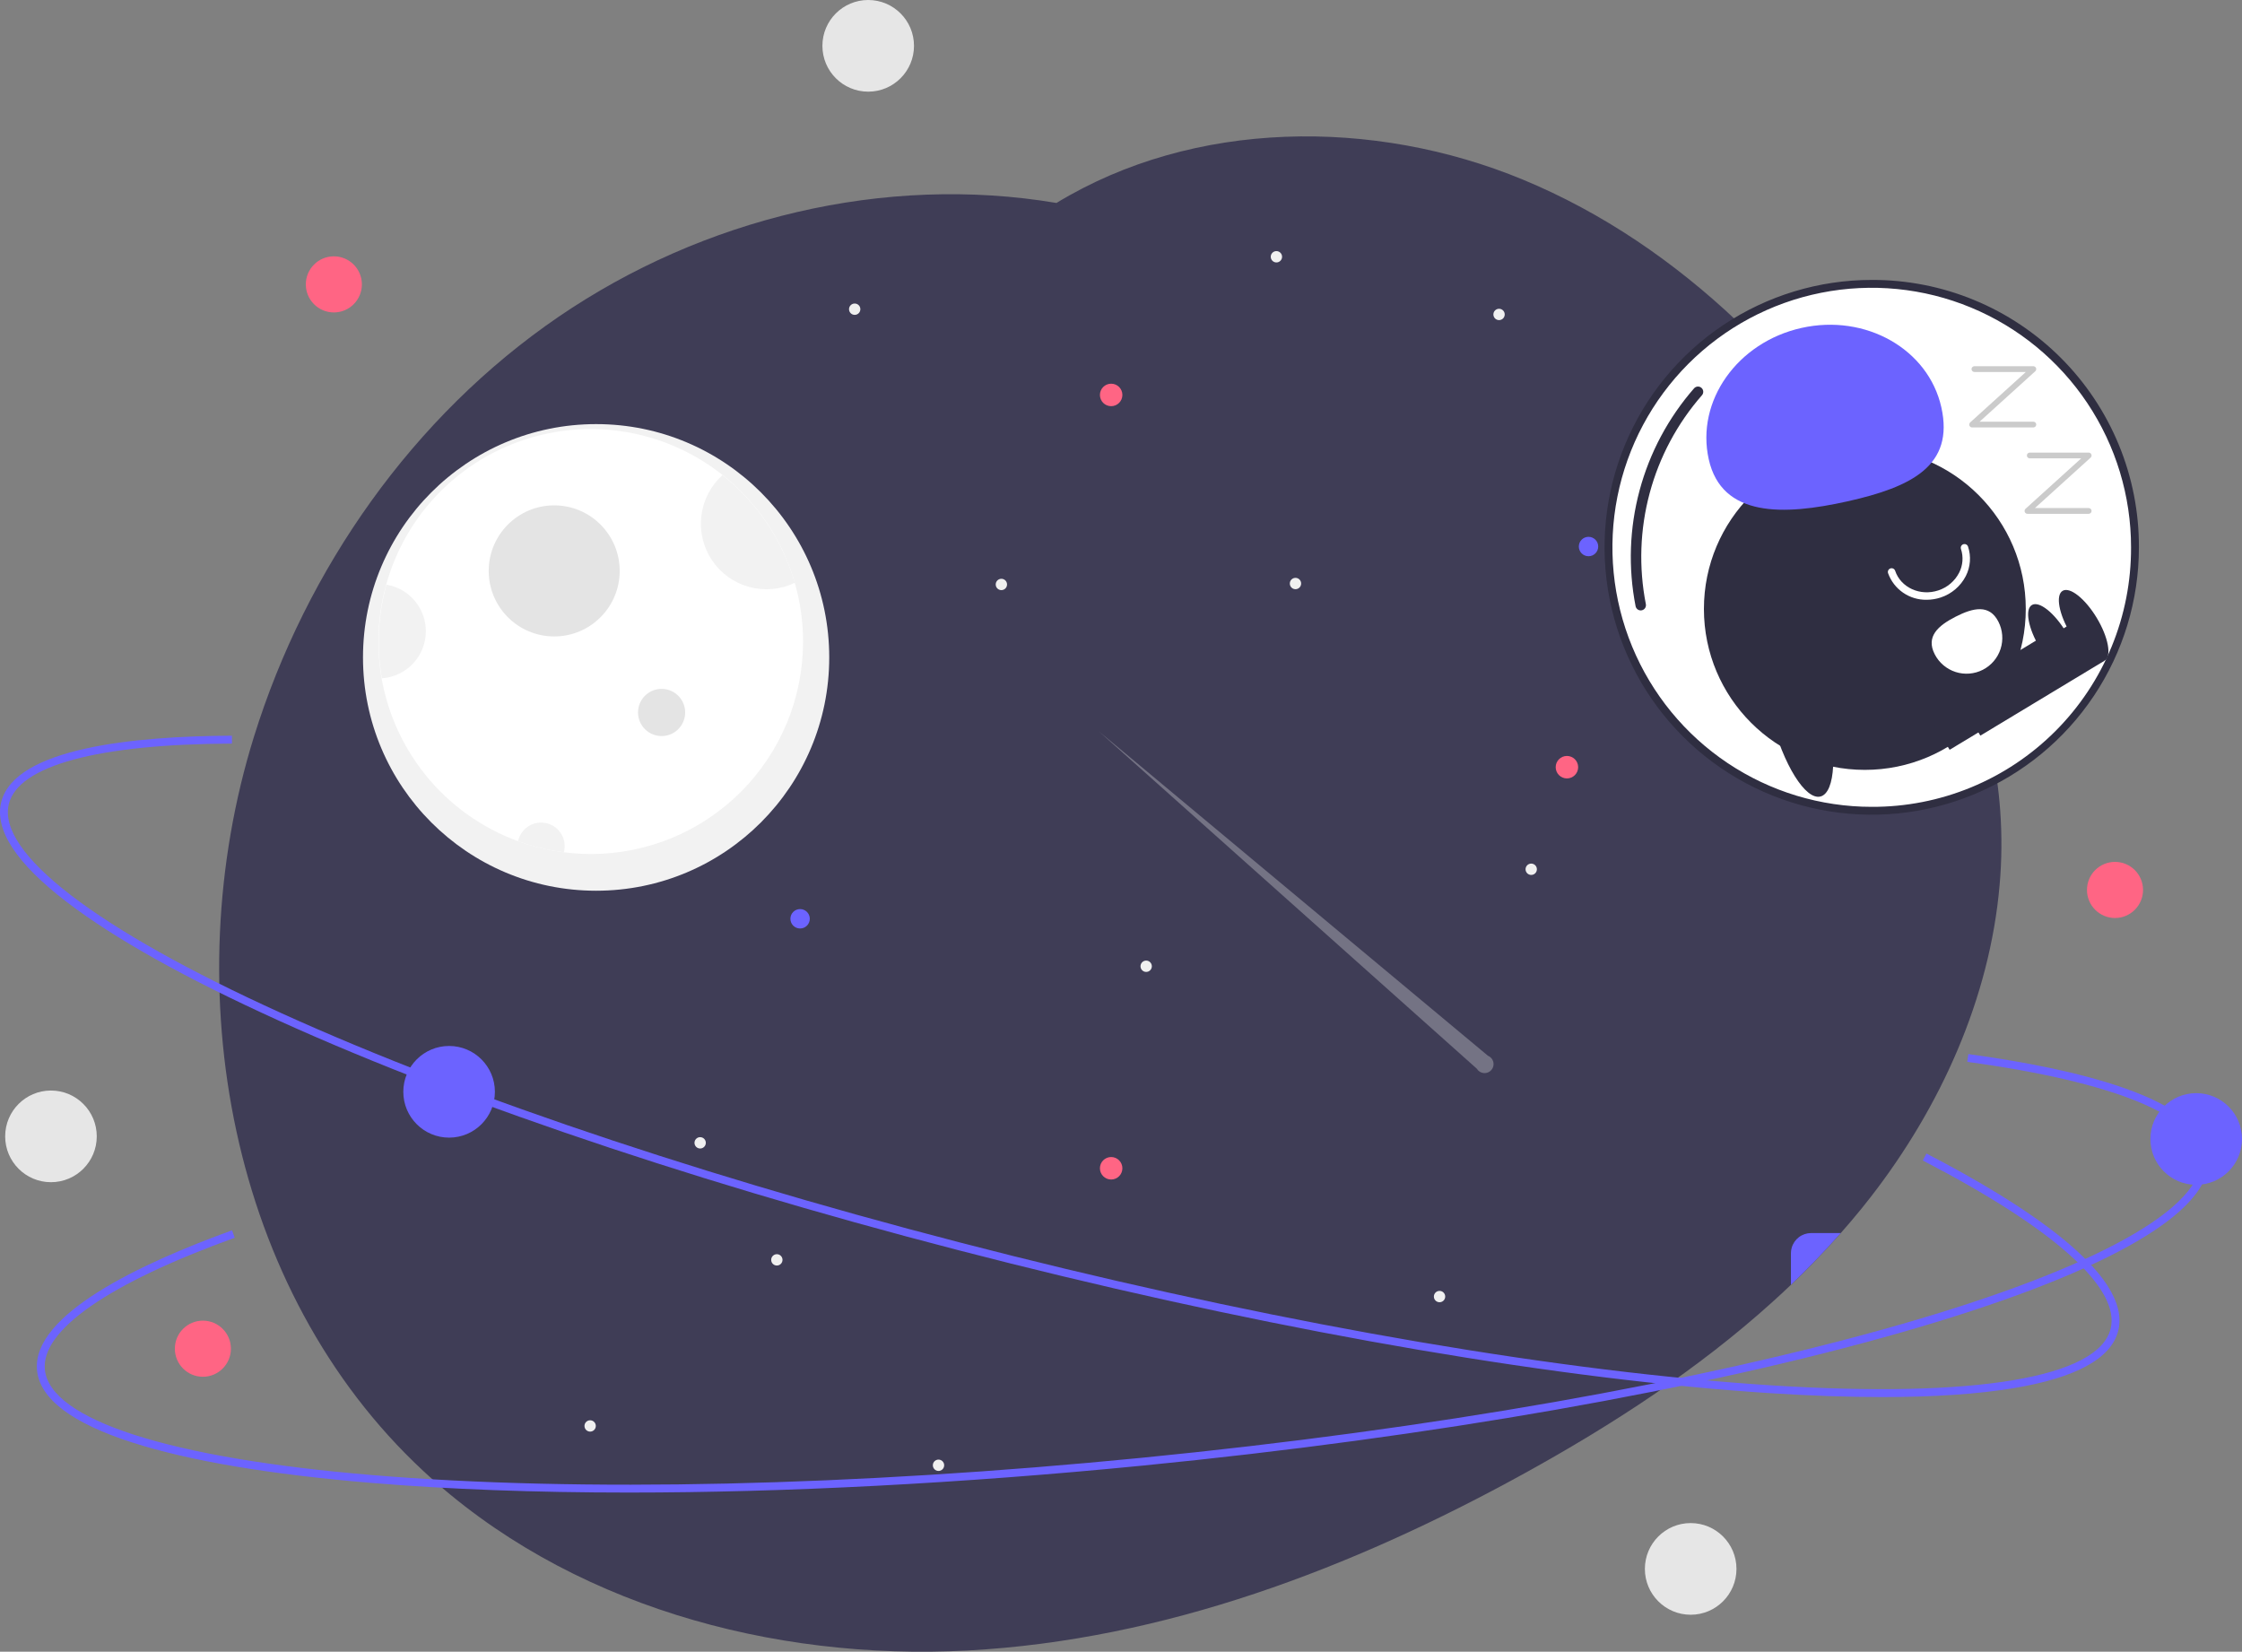 <svg width="600" height="442" viewBox="0 0 600 442" fill="none" xmlns="http://www.w3.org/2000/svg">
<rect x="0" y="0" width="600" height="442" fill="#808080" stroke="none"/>
<g clip-path="url(#clip0_32_441)">
<path d="M535.133 236.825C532.518 267.046 519.354 296.25 500.574 320.403C499.789 321.413 498.995 322.414 498.191 323.405C496.382 325.636 494.527 327.825 492.625 329.971C490.298 332.616 487.903 335.2 485.44 337.723C483.435 339.8 481.384 341.832 479.285 343.819C477.666 345.37 476.028 346.89 474.372 348.379C454.443 366.401 431.548 381.273 407.96 394.279C361.927 419.653 311.47 438.874 258.987 441.674C206.511 444.466 151.73 429.425 113.246 393.606C61.38 345.335 46.904 264.822 67.962 197.147C81.968 152.124 110.554 111.394 149.458 84.793C188.027 58.423 236.682 46.553 282.73 54.312C319.489 31.954 367.612 31.527 407.575 48.075C428.899 56.907 448.036 70.04 464.824 85.908C472.513 93.19 479.707 100.978 486.358 109.219C487.038 110.054 487.711 110.896 488.377 111.745C491.167 115.273 493.866 118.874 496.474 122.548C500.217 127.816 503.771 133.202 507.136 138.704C508.061 140.219 508.979 141.741 509.876 143.278C510.479 144.309 511.089 145.347 511.685 146.392C511.698 146.414 511.708 146.438 511.713 146.463C521.043 162.885 528.67 180.409 532.644 198.725C533.345 201.966 533.934 205.221 534.39 208.504V208.511C534.789 211.296 535.091 214.096 535.294 216.909C535.773 223.541 535.719 230.201 535.133 236.825Z" fill="#3F3D56"/>
<path opacity="0.3" d="M398.189 282.512L294.12 195.75L395.222 285.987C395.417 286.317 395.689 286.595 396.014 286.799C396.339 287.003 396.708 287.127 397.09 287.16C397.472 287.193 397.856 287.134 398.211 286.988C398.566 286.843 398.881 286.615 399.13 286.323C399.379 286.031 399.555 285.684 399.644 285.311C399.732 284.937 399.73 284.548 399.638 284.175C399.546 283.803 399.367 283.457 399.115 283.168C398.863 282.879 398.546 282.654 398.189 282.512Z" fill="#F0F0F0"/>
<path d="M159.531 238.361C193.987 238.361 221.919 210.408 221.919 175.926C221.919 141.444 193.987 113.491 159.531 113.491C125.075 113.491 97.144 141.444 97.144 175.926C97.144 210.408 125.075 238.361 159.531 238.361Z" fill="#F2F2F2"/>
<path d="M214.909 171.717C214.909 179.179 213.441 186.568 210.588 193.463C207.735 200.357 203.552 206.621 198.28 211.898C193.007 217.175 186.748 221.36 179.858 224.215C172.969 227.071 165.586 228.54 158.129 228.54C151.483 228.536 144.889 227.373 138.642 225.102C128.874 221.541 120.27 215.367 113.767 207.251C107.263 199.136 103.108 189.39 101.756 179.075C100.403 168.76 101.904 158.272 106.095 148.752C110.286 139.231 117.006 131.044 125.525 125.082C134.043 119.119 144.033 115.609 154.406 114.935C164.78 114.26 175.14 116.446 184.357 121.256C193.575 126.065 201.298 133.313 206.685 142.21C212.072 151.108 214.916 161.314 214.909 171.717Z" fill="white"/>
<path d="M148.316 170.314C157.994 170.314 165.84 162.462 165.84 152.776C165.84 143.09 157.994 135.238 148.316 135.238C138.637 135.238 130.791 143.09 130.791 152.776C130.791 162.462 138.637 170.314 148.316 170.314Z" fill="#E4E4E4"/>
<path d="M212.694 155.954C208.896 157.783 204.566 158.18 200.499 157.074C196.432 155.968 192.899 153.431 190.549 149.93C188.198 146.429 187.187 142.198 187.701 138.011C188.215 133.825 190.219 129.964 193.347 127.136C202.64 134.488 209.405 144.564 212.694 155.954Z" fill="#F2F2F2"/>
<path d="M177.056 196.972C180.54 196.972 183.365 194.145 183.365 190.658C183.365 187.171 180.54 184.344 177.056 184.344C173.572 184.344 170.747 187.171 170.747 190.658C170.747 194.145 173.572 196.972 177.056 196.972Z" fill="#E4E4E4"/>
<path d="M151.119 226.435C151.119 226.989 151.046 227.541 150.902 228.077C146.716 227.553 142.603 226.555 138.642 225.102C138.971 223.579 139.851 222.231 141.113 221.318C142.375 220.405 143.93 219.992 145.479 220.157C147.027 220.323 148.46 221.055 149.501 222.214C150.543 223.373 151.119 224.877 151.119 226.435Z" fill="#F2F2F2"/>
<path d="M113.967 168.911C113.967 172.114 112.75 175.197 110.564 177.537C108.377 179.876 105.384 181.296 102.191 181.51C100.745 173.171 101.167 164.615 103.425 156.459C106.37 156.951 109.046 158.471 110.976 160.751C112.907 163.031 113.966 165.923 113.967 168.911Z" fill="#F2F2F2"/>
<path d="M425.117 148.851C426.55 148.851 427.712 147.688 427.712 146.254C427.712 144.819 426.55 143.656 425.117 143.656C423.683 143.656 422.521 144.819 422.521 146.254C422.521 147.688 423.683 148.851 425.117 148.851Z" fill="#6C63FF"/>
<path d="M401.175 85.663C402.012 85.663 402.691 84.984 402.691 84.145C402.691 83.308 402.012 82.628 401.175 82.628C400.337 82.628 399.658 83.308 399.658 84.145C399.658 84.984 400.337 85.663 401.175 85.663Z" fill="#F0F0F0"/>
<path d="M157.933 383.105C158.771 383.105 159.45 382.425 159.45 381.587C159.45 380.749 158.771 380.07 157.933 380.07C157.096 380.07 156.417 380.749 156.417 381.587C156.417 382.425 157.096 383.105 157.933 383.105Z" fill="#F0F0F0"/>
<path d="M409.783 234.135C410.62 234.135 411.299 233.456 411.299 232.618C411.299 231.78 410.62 231.1 409.783 231.1C408.945 231.1 408.267 231.78 408.267 232.618C408.267 233.456 408.945 234.135 409.783 234.135Z" fill="#F0F0F0"/>
<path d="M214.121 248.466C215.554 248.466 216.716 247.303 216.716 245.869C216.716 244.434 215.554 243.271 214.121 243.271C212.687 243.271 211.525 244.434 211.525 245.869C211.525 247.303 212.687 248.466 214.121 248.466Z" fill="#6C63FF"/>
<path d="M120.188 304.433C126.956 304.433 132.443 298.942 132.443 292.169C132.443 285.395 126.956 279.904 120.188 279.904C113.42 279.904 107.933 285.395 107.933 292.169C107.933 298.942 113.42 304.433 120.188 304.433Z" fill="#6C63FF"/>
<path d="M187.375 307.341C188.212 307.341 188.891 306.662 188.891 305.824C188.891 304.986 188.212 304.306 187.375 304.306C186.537 304.306 185.858 304.986 185.858 305.824C185.858 306.662 186.537 307.341 187.375 307.341Z" fill="#F0F0F0"/>
<path d="M341.591 70.23C342.429 70.23 343.108 69.55 343.108 68.712C343.108 67.874 342.429 67.195 341.591 67.195C340.754 67.195 340.075 67.874 340.075 68.712C340.075 69.55 340.754 70.23 341.591 70.23Z" fill="#F0F0F0"/>
<path d="M251.164 393.627C252.001 393.627 252.68 392.948 252.68 392.11C252.68 391.272 252.001 390.593 251.164 390.593C250.326 390.593 249.647 391.272 249.647 392.11C249.647 392.948 250.326 393.627 251.164 393.627Z" fill="#F0F0F0"/>
<path d="M228.732 84.26C229.569 84.26 230.248 83.581 230.248 82.743C230.248 81.904 229.569 81.225 228.732 81.225C227.895 81.225 227.216 81.904 227.216 82.743C227.216 83.581 227.895 84.26 228.732 84.26Z" fill="#F0F0F0"/>
<path d="M267.988 157.919C268.825 157.919 269.504 157.239 269.504 156.401C269.504 155.563 268.825 154.884 267.988 154.884C267.151 154.884 266.472 155.563 266.472 156.401C266.472 157.239 267.151 157.919 267.988 157.919Z" fill="#F0F0F0"/>
<path d="M207.899 338.661C208.737 338.661 209.415 337.981 209.415 337.143C209.415 336.305 208.737 335.626 207.899 335.626C207.062 335.626 206.383 336.305 206.383 337.143C206.383 337.981 207.062 338.661 207.899 338.661Z" fill="#F0F0F0"/>
<path d="M385.248 348.482C386.085 348.482 386.764 347.803 386.764 346.964C386.764 346.126 386.085 345.447 385.248 345.447C384.41 345.447 383.731 346.126 383.731 346.964C383.731 347.803 384.41 348.482 385.248 348.482Z" fill="#F0F0F0"/>
<path d="M306.738 260.091C307.575 260.091 308.254 259.412 308.254 258.574C308.254 257.736 307.575 257.056 306.738 257.056C305.901 257.056 305.222 257.736 305.222 258.574C305.222 259.412 305.901 260.091 306.738 260.091Z" fill="#F0F0F0"/>
<path d="M346.694 157.67C347.531 157.67 348.21 156.991 348.21 156.153C348.21 155.315 347.531 154.635 346.694 154.635C345.857 154.635 345.178 155.315 345.178 156.153C345.178 156.991 345.857 157.67 346.694 157.67Z" fill="#F0F0F0"/>
<path d="M419.337 208.31C420.998 208.31 422.344 206.963 422.344 205.301C422.344 203.64 420.998 202.293 419.337 202.293C417.677 202.293 416.331 203.64 416.331 205.301C416.331 206.963 417.677 208.31 419.337 208.31Z" fill="#FF6584"/>
<path d="M297.366 108.695C299.026 108.695 300.372 107.348 300.372 105.686C300.372 104.025 299.026 102.678 297.366 102.678C295.705 102.678 294.359 104.025 294.359 105.686C294.359 107.348 295.705 108.695 297.366 108.695Z" fill="#FF6584"/>
<path d="M297.366 315.642C299.026 315.642 300.372 314.295 300.372 312.633C300.372 310.971 299.026 309.624 297.366 309.624C295.705 309.624 294.359 310.971 294.359 312.633C294.359 314.295 295.705 315.642 297.366 315.642Z" fill="#FF6584"/>
<path d="M484.676 329.971C483.505 329.973 482.366 330.355 481.431 331.061C480.497 331.768 479.817 332.759 479.496 333.886C479.354 334.369 479.283 334.87 479.285 335.373V343.819C481.381 341.834 483.433 339.802 485.44 337.723C487.9 335.198 490.295 332.614 492.625 329.971H484.676Z" fill="#6C63FF"/>
<path d="M503.763 373.858C494.712 373.858 484.791 373.516 474.002 372.832C418.194 369.285 345.905 356.954 270.453 338.112C195 319.27 125.398 296.166 74.468 273.058C49.658 261.801 30.617 251.145 17.873 241.386C4.382 231.055 -1.52 222.05 0.332 214.621C3.941 200.15 35.894 196.984 62.063 196.876L62.072 198.981C26.134 199.128 4.933 204.864 2.373 215.131C-0.888 228.207 25.706 248.622 75.336 271.141C126.154 294.198 195.629 317.258 270.962 336.071C346.295 354.883 418.45 367.192 474.135 370.731C528.516 374.188 561.578 368.67 564.839 355.594C567.546 344.737 549.699 328.743 514.585 310.558L515.552 308.689C541.066 321.903 570.681 340.854 566.879 356.103C565.027 363.532 555.59 368.706 538.829 371.483C529.275 373.065 517.54 373.858 503.763 373.858Z" fill="#6C63FF"/>
<path d="M500.911 216.965C539.819 216.965 571.36 185.4 571.36 146.463C571.36 107.525 539.819 75.96 500.911 75.96C462.003 75.96 430.462 107.525 430.462 146.463C430.462 185.4 462.003 216.965 500.911 216.965Z" fill="white"/>
<path d="M500.911 74.908C486.769 74.908 472.945 79.105 461.187 86.967C449.429 94.83 440.265 106.005 434.853 119.08C429.441 132.155 428.025 146.542 430.784 160.422C433.543 174.302 440.353 187.052 450.352 197.059C460.352 207.066 473.092 213.881 486.962 216.642C500.831 219.403 515.208 217.986 528.273 212.57C541.338 207.154 552.504 197.983 560.361 186.216C568.218 174.449 572.411 160.615 572.411 146.463C572.445 137.056 570.618 127.737 567.037 119.04C563.456 110.343 558.191 102.442 551.544 95.79C544.898 89.139 537.003 83.87 528.313 80.286C519.622 76.702 510.31 74.874 500.911 74.908ZM500.911 215.912C487.185 215.912 473.768 211.839 462.355 204.208C450.943 196.577 442.048 185.73 436.796 173.04C431.543 160.35 430.169 146.385 432.847 132.914C435.524 119.442 442.134 107.067 451.839 97.354C461.545 87.641 473.91 81.027 487.372 78.347C500.834 75.667 514.787 77.043 527.468 82.299C540.149 87.556 550.987 96.457 558.612 107.878C566.238 119.299 570.308 132.727 570.308 146.463C570.343 155.593 568.573 164.64 565.098 173.082C561.623 181.524 556.512 189.194 550.061 195.65C543.61 202.106 535.945 207.22 527.51 210.698C519.074 214.176 510.034 215.948 500.911 215.912Z" fill="#2F2E41"/>
<path d="M439.087 163.349C438.764 163.348 438.452 163.236 438.202 163.032C437.952 162.828 437.78 162.544 437.715 162.228C435.7 151.955 436.064 141.357 438.778 131.248C441.493 121.138 446.487 111.785 453.375 103.907C453.623 103.631 453.97 103.464 454.341 103.443C454.711 103.422 455.075 103.55 455.352 103.797C455.629 104.044 455.797 104.39 455.819 104.761C455.841 105.132 455.715 105.496 455.469 105.774C448.867 113.323 444.082 122.286 441.48 131.974C438.879 141.663 438.53 151.819 440.461 161.663C440.503 161.867 440.499 162.077 440.449 162.28C440.399 162.482 440.305 162.671 440.174 162.832C440.042 162.993 439.876 163.123 439.688 163.213C439.5 163.302 439.295 163.348 439.087 163.349H439.087Z" fill="#2F2E41"/>
<path d="M168.281 399.411C143.327 399.412 120.128 398.555 99.359 396.826C72.212 394.565 50.7 390.931 35.422 386.025C19.245 380.83 10.664 374.333 9.914 366.713C8.454 351.87 37.487 338.144 62.099 329.243L62.814 331.223C29.015 343.446 10.971 355.977 12.007 366.508C13.326 379.92 45.228 390.206 99.533 394.728C155.139 399.358 228.316 397.718 305.585 390.105C382.855 382.495 454.948 369.827 508.584 354.436C560.966 339.406 590.252 323.093 588.933 309.68C587.838 298.544 565.659 289.482 526.481 284.16L526.764 282.075C555.231 285.941 589.488 293.833 591.026 309.474C591.776 317.093 584.624 325.14 569.77 333.391C555.74 341.185 535.349 348.946 509.164 356.459C455.409 371.884 383.183 384.576 305.791 392.2C257.242 396.982 210.286 399.411 168.281 399.411Z" fill="#6C63FF"/>
<path d="M587.745 317.06C594.513 317.06 600 311.569 600 304.796C600 298.022 594.513 292.531 587.745 292.531C580.976 292.531 575.489 298.022 575.489 304.796C575.489 311.569 580.976 317.06 587.745 317.06Z" fill="#6C63FF"/>
<path d="M232.346 24.529C239.115 24.529 244.601 19.038 244.601 12.265C244.601 5.491 239.115 0 232.346 0C225.578 0 220.091 5.491 220.091 12.265C220.091 19.038 225.578 24.529 232.346 24.529Z" fill="#E6E6E6"/>
<path d="M13.639 316.359C20.408 316.359 25.895 310.868 25.895 304.094C25.895 297.321 20.408 291.83 13.639 291.83C6.871 291.83 1.384 297.321 1.384 304.094C1.384 310.868 6.871 316.359 13.639 316.359Z" fill="#E6E6E6"/>
<path d="M89.345 83.61C93.488 83.61 96.847 80.249 96.847 76.102C96.847 71.956 93.488 68.594 89.345 68.594C85.202 68.594 81.843 71.956 81.843 76.102C81.843 80.249 85.202 83.61 89.345 83.61Z" fill="#FF6584"/>
<path d="M54.296 368.425C58.439 368.425 61.798 365.063 61.798 360.917C61.798 356.77 58.439 353.409 54.296 353.409C50.153 353.409 46.794 356.77 46.794 360.917C46.794 365.063 50.153 368.425 54.296 368.425Z" fill="#FF6584"/>
<path d="M566.014 245.66C570.157 245.66 573.516 242.298 573.516 238.152C573.516 234.006 570.157 230.644 566.014 230.644C561.871 230.644 558.512 234.006 558.512 238.152C558.512 242.298 561.871 245.66 566.014 245.66Z" fill="#FF6584"/>
<path d="M452.455 432.109C459.223 432.109 464.71 426.618 464.71 419.844C464.71 413.071 459.223 407.579 452.455 407.579C445.686 407.579 440.199 413.071 440.199 419.844C440.199 426.618 445.686 432.109 452.455 432.109Z" fill="#E6E6E6"/>
<path d="M499.067 206.021C522.853 206.021 542.135 186.739 542.135 162.954C542.135 139.168 522.853 119.887 499.067 119.887C475.282 119.887 456 139.168 456 162.954C456 186.739 475.282 206.021 499.067 206.021Z" fill="#2F2E41"/>
<path d="M556.26 165.722L523.223 185.652L529.981 196.855L563.019 176.925L556.26 165.722Z" fill="#2F2E41"/>
<path d="M563.252 176.784C565.186 175.617 564.232 170.492 561.121 165.336C558.011 160.18 553.922 156.946 551.988 158.112C550.055 159.278 551.009 164.404 554.119 169.56C557.23 174.716 561.319 177.95 563.252 176.784Z" fill="#2F2E41"/>
<path d="M548.038 169.514L515 189.444L521.758 200.647L554.796 180.717L548.038 169.514Z" fill="#2F2E41"/>
<path d="M555.029 180.576C556.963 179.41 556.009 174.285 552.899 169.129C549.788 163.972 545.699 160.738 543.766 161.905C541.832 163.071 542.786 168.196 545.897 173.353C549.007 178.509 553.096 181.743 555.029 180.576Z" fill="#2F2E41"/>
<path d="M457.29 122.903C453.813 107.329 464.929 91.592 482.119 87.754C499.309 83.915 516.063 93.429 519.54 109.003C523.018 124.577 511.625 130.32 494.435 134.159C477.246 137.997 460.768 138.476 457.29 122.903Z" fill="#6C63FF"/>
<path d="M515.619 160.502C513.367 160.547 511.157 159.884 509.302 158.606C507.446 157.328 506.039 155.499 505.28 153.378C505.238 153.254 505.221 153.122 505.23 152.991C505.239 152.86 505.274 152.732 505.332 152.615C505.391 152.497 505.472 152.392 505.571 152.306C505.67 152.22 505.785 152.154 505.909 152.112C506.034 152.07 506.165 152.053 506.296 152.062C506.427 152.071 506.555 152.106 506.673 152.165C506.79 152.223 506.895 152.304 506.982 152.403C507.068 152.502 507.134 152.617 507.176 152.742C508.69 157.25 513.874 159.607 518.73 157.995C521.141 157.21 523.144 155.503 524.303 153.248C524.8 152.276 525.098 151.215 525.182 150.127C525.265 149.039 525.131 147.946 524.788 146.91C524.746 146.785 524.729 146.654 524.738 146.523C524.747 146.392 524.782 146.264 524.841 146.146C524.899 146.029 524.98 145.924 525.079 145.837C525.178 145.751 525.293 145.685 525.418 145.643C525.542 145.601 525.674 145.585 525.805 145.594C525.936 145.603 526.064 145.637 526.181 145.696C526.299 145.754 526.404 145.835 526.49 145.934C526.576 146.033 526.642 146.148 526.684 146.273C527.112 147.558 527.28 148.916 527.178 150.267C527.076 151.617 526.707 152.934 526.092 154.141C524.695 156.872 522.275 158.939 519.36 159.894C518.153 160.295 516.891 160.5 515.619 160.502Z" fill="white"/>
<path d="M534.804 166.355C535.96 168.615 536.171 171.242 535.39 173.658C534.609 176.074 532.901 178.08 530.64 179.236C528.38 180.392 525.753 180.603 523.337 179.822C520.922 179.041 518.915 177.333 517.759 175.072L517.751 175.056C515.348 170.346 518.668 167.423 523.377 165.021C528.086 162.618 532.402 161.646 534.804 166.355Z" fill="white"/>
<path d="M487.196 213.144C491.207 212.109 491.788 200.913 488.492 188.135C485.197 175.358 479.274 165.839 475.263 166.873C471.252 167.908 470.671 179.104 473.967 191.882C477.262 204.659 483.185 214.178 487.196 213.144Z" fill="#2F2E41"/>
<path d="M558.971 137.5H542.585C542.429 137.5 542.277 137.453 542.148 137.365C542.019 137.276 541.92 137.151 541.864 137.005C541.808 136.86 541.797 136.7 541.833 136.549C541.87 136.397 541.951 136.259 542.067 136.155L556.967 122.66H543.2C542.995 122.66 542.798 122.578 542.653 122.434C542.508 122.289 542.427 122.092 542.427 121.887C542.427 121.682 542.508 121.486 542.653 121.341C542.798 121.196 542.995 121.114 543.2 121.114H558.971C559.127 121.114 559.279 121.162 559.408 121.25C559.537 121.338 559.636 121.463 559.692 121.609C559.748 121.755 559.759 121.914 559.723 122.066C559.687 122.218 559.606 122.355 559.49 122.46L544.59 135.955H558.971C559.176 135.955 559.372 136.036 559.517 136.181C559.662 136.326 559.744 136.522 559.744 136.727C559.744 136.932 559.662 137.129 559.517 137.274C559.372 137.419 559.176 137.5 558.971 137.5Z" fill="#CBCBCB"/>
<path d="M544.158 114.386H527.773C527.617 114.386 527.464 114.338 527.336 114.25C527.207 114.162 527.108 114.037 527.052 113.891C526.996 113.745 526.985 113.586 527.021 113.434C527.057 113.282 527.138 113.145 527.254 113.04L542.154 99.546H528.387C528.182 99.546 527.986 99.464 527.841 99.319C527.696 99.174 527.615 98.978 527.615 98.773C527.615 98.568 527.696 98.371 527.841 98.226C527.986 98.081 528.182 98 528.387 98H544.158C544.315 98 544.467 98.047 544.596 98.136C544.724 98.224 544.823 98.349 544.88 98.495C544.936 98.64 544.946 98.8 544.91 98.951C544.874 99.103 544.793 99.241 544.677 99.346L529.777 112.84H544.158C544.363 112.84 544.56 112.922 544.705 113.066C544.85 113.211 544.931 113.408 544.931 113.613C544.931 113.818 544.85 114.014 544.705 114.159C544.56 114.304 544.363 114.386 544.158 114.386Z" fill="#CBCBCB"/>
</g>
<defs>
<clipPath id="clip0_32_441">
<rect width="600" height="442" fill="white"/>
</clipPath>
</defs>
</svg>
